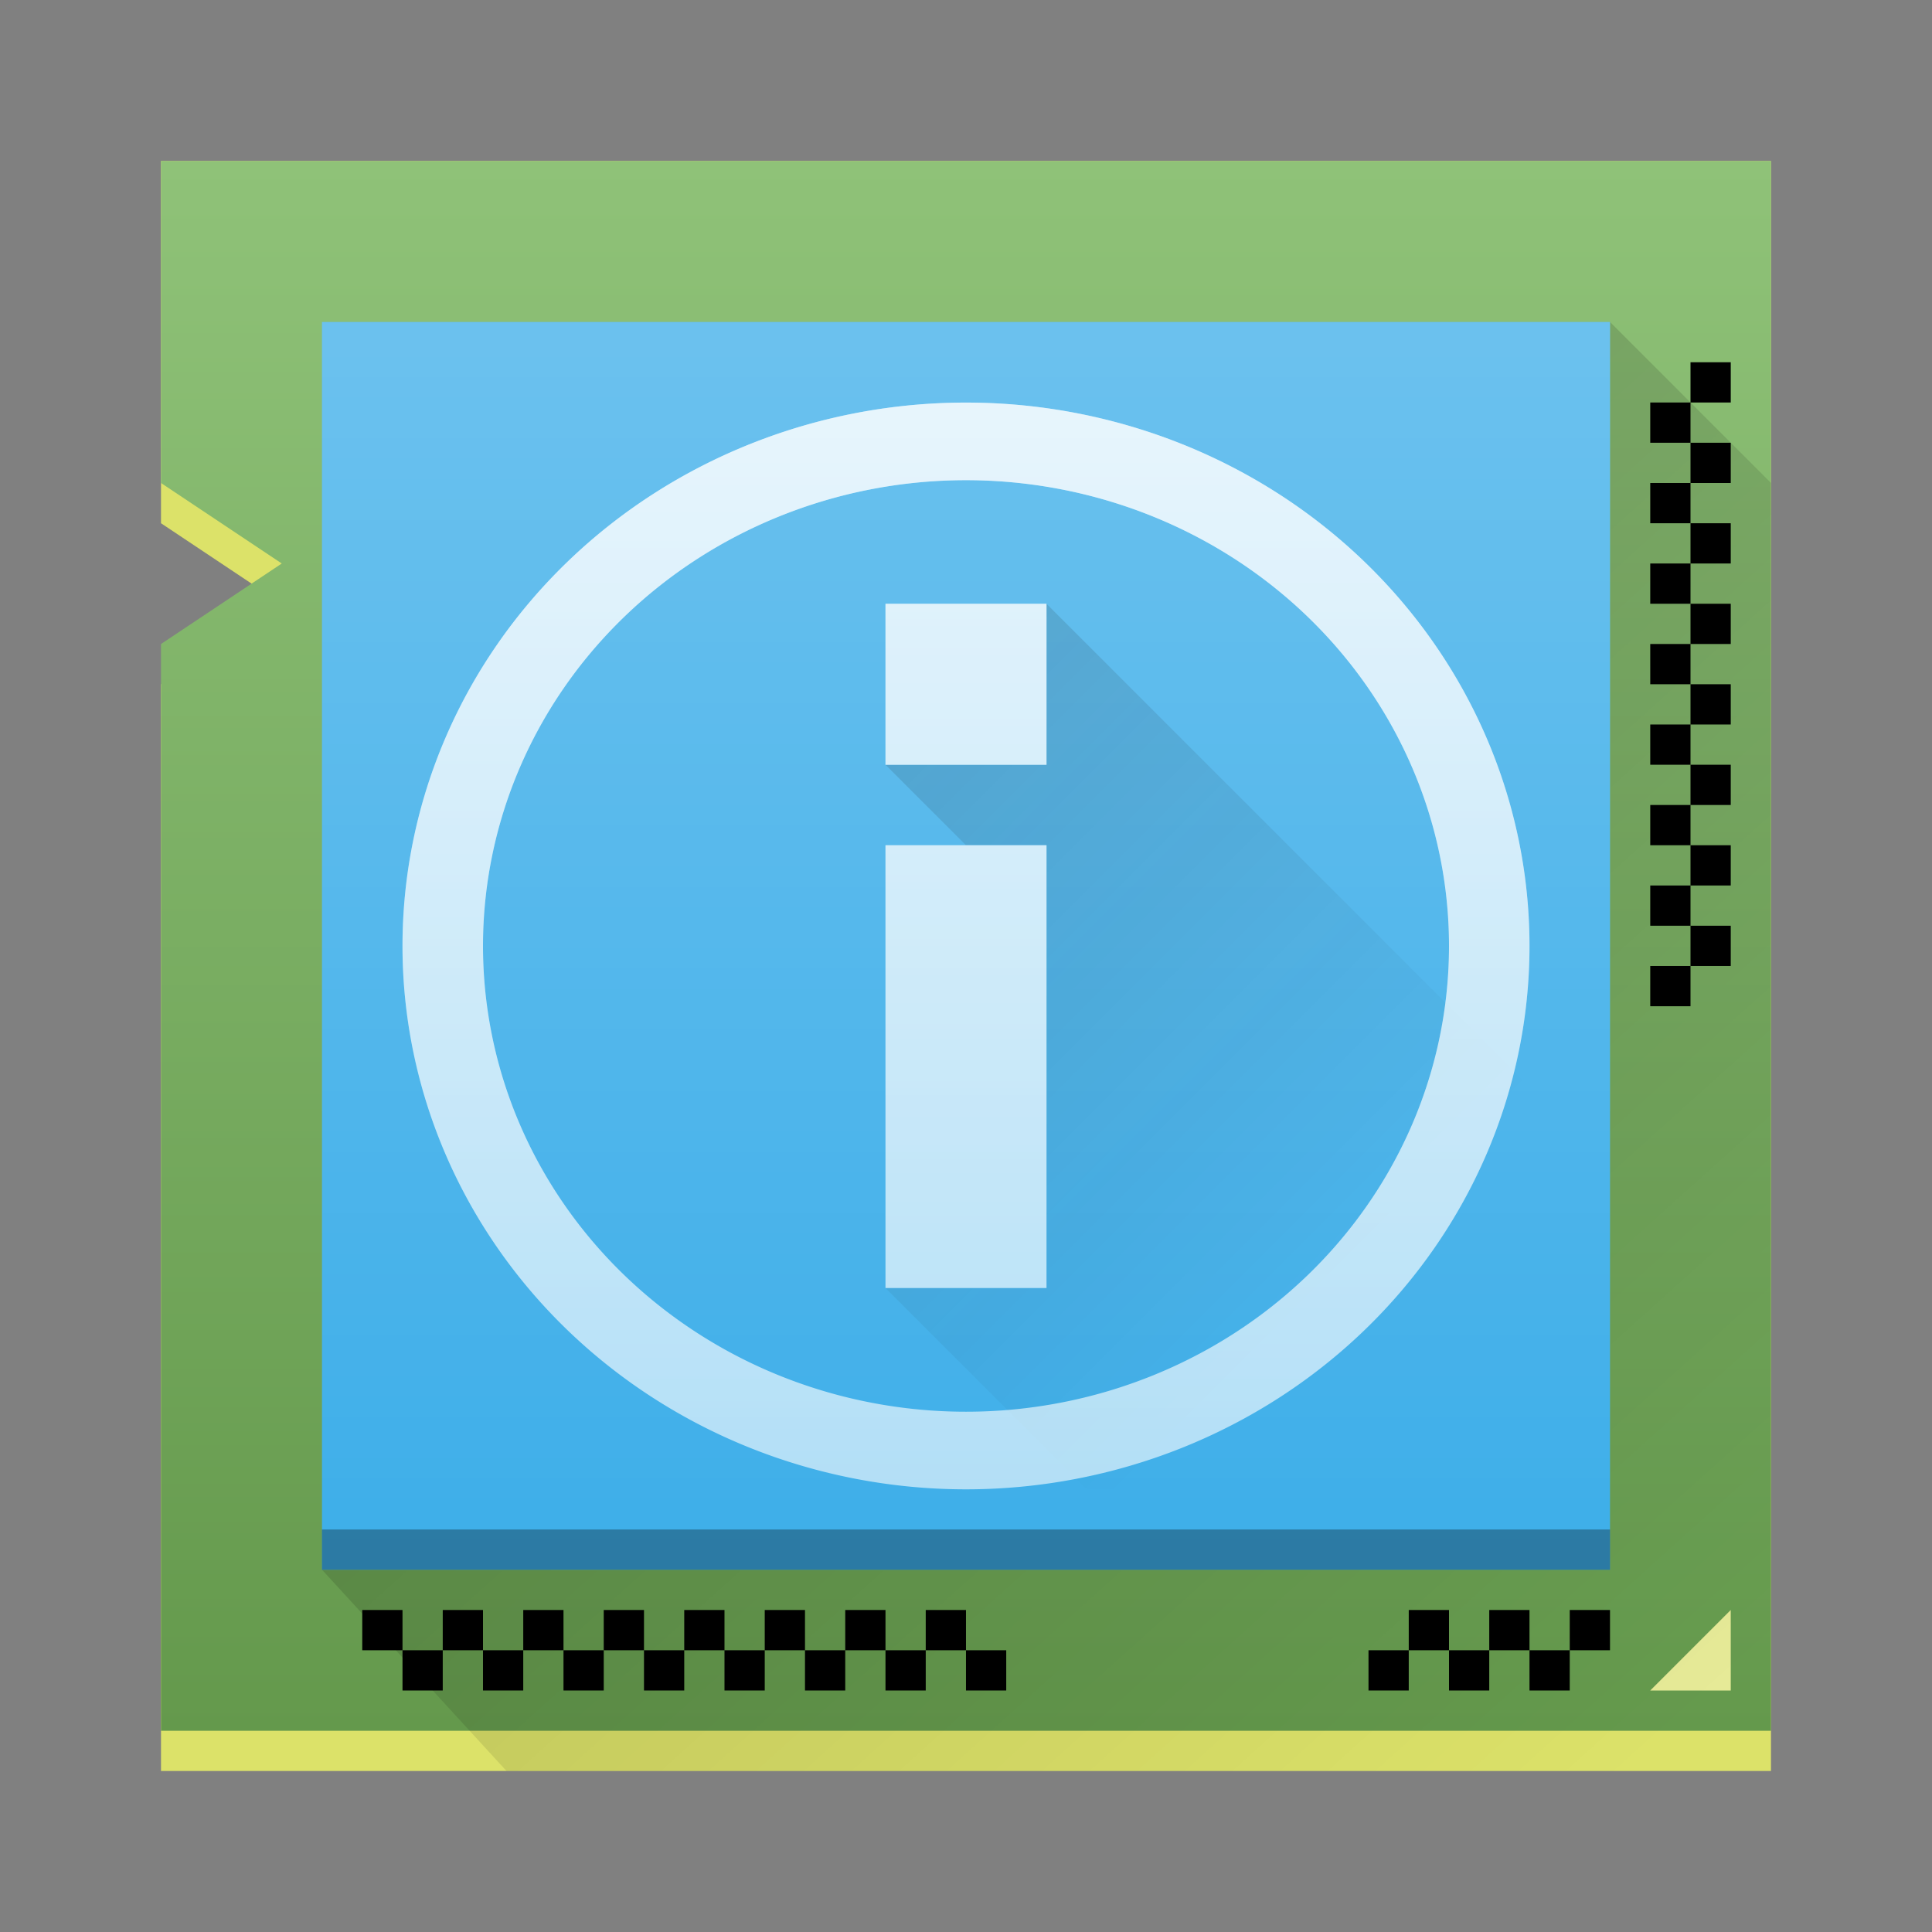 <?xml version="1.0" encoding="UTF-8" standalone="no"?>
<svg
   xmlns:dc="http://purl.org/dc/elements/1.1/"
   xmlns:cc="http://creativecommons.org/ns#"
   xmlns:rdf="http://www.w3.org/1999/02/22-rdf-syntax-ns#"
   xmlns:svg="http://www.w3.org/2000/svg"
   xmlns="http://www.w3.org/2000/svg"
   xmlns:xlink="http://www.w3.org/1999/xlink"
   xmlns:sodipodi="http://sodipodi.sourceforge.net/DTD/sodipodi-0.dtd"
   xmlns:inkscape="http://www.inkscape.org/namespaces/inkscape"
   width="48"
   height="48"
   version="1.1"
   id="svg67"
   sodipodi:docname="hwinfo.svg"
   inkscape:version="1.0 (1.0+r73+1)">
  <rect width="100%" height="100%" fill="#808080" stroke="none"/>
  <sodipodi:namedview
     inkscape:document-rotation="0"
     pagecolor="#ffffff"
     bordercolor="#666666"
     borderopacity="1"
     objecttolerance="10"
     gridtolerance="10"
     guidetolerance="10"
     inkscape:pageopacity="0"
     inkscape:pageshadow="2"
     inkscape:window-width="1920"
     inkscape:window-height="1013"
     id="namedview69"
     showgrid="true"
     inkscape:zoom="25.51477"
     inkscape:cx="27.375906"
     inkscape:cy="23.487216"
     inkscape:window-x="0"
     inkscape:window-y="0"
     inkscape:window-maximized="1"
     inkscape:current-layer="svg67">
    <inkscape:grid
       type="xygrid"
       id="grid896" />
  </sodipodi:namedview>
  <defs
     id="defs29">
    <linearGradient
       id="linearGradient1118"
       inkscape:collect="always">
      <stop
         id="stop1114"
         offset="0"
         style="stop-color:#ffffff;stop-opacity:1;" />
      <stop
         id="stop1116"
         offset="1"
         style="stop-color:#ffffff;stop-opacity:0;" />
    </linearGradient>
    <style
       id="current-color-scheme"
       type="text/css">
      .ColorScheme-Highlight {
        color:#3daee9;
      }
      </style>
    <linearGradient
       inkscape:collect="always"
       id="linearGradient1032">
      <stop
         style="stop-color:#ffffff;stop-opacity:1;"
         offset="0"
         id="stop1028" />
      <stop
         style="stop-color:#ffffff;stop-opacity:0;"
         offset="1"
         id="stop1030" />
    </linearGradient>
    <linearGradient
       id="a"
       y1="44"
       y2="4"
       gradientUnits="userSpaceOnUse"
       x2="0"
       gradientTransform="translate(0 1004.36)">
      <stop
         stop-color="#63984b"
         id="stop2" />
      <stop
         offset="1"
         stop-color="#8fc278"
         id="stop4" />
    </linearGradient>
    <linearGradient
       id="b"
       y1="11"
       x1="17"
       y2="41"
       gradientUnits="userSpaceOnUse"
       x2="44"
       gradientTransform="translate(0 1004.36)">
      <stop
         id="stop7" />
      <stop
         offset="1"
         stop-opacity="0"
         id="stop9" />
    </linearGradient>
    <linearGradient
       gradientTransform="translate(106,-988.36)"
       id="c"
       y1="1004.36"
       y2="1022.36"
       x1="-93"
       x2="-75"
       gradientUnits="userSpaceOnUse">
      <stop
         stop-color="#292c2f"
         id="stop12" />
      <stop
         offset="1"
         stop-opacity="0"
         id="stop14" />
    </linearGradient>
    <linearGradient
       id="d"
       x1="-50"
       x2="-22.15"
       gradientUnits="userSpaceOnUse">
      <stop
         stop-color="#7cbaf8"
         id="stop17" />
      <stop
         offset="1"
         stop-color="#f4fcff"
         id="stop19" />
    </linearGradient>
    <linearGradient
       xlink:href="#d"
       id="e"
       y1="1040.36"
       y2="1014.36"
       gradientUnits="userSpaceOnUse"
       x2="0"
       gradientTransform="translate(-0.148)" />
    <linearGradient
       id="f"
       y1="1043.36"
       y2="1012.36"
       x2="0"
       gradientUnits="userSpaceOnUse"
       gradientTransform="translate(60)">
      <stop
         stop-color="#197cf1"
         id="stop23" />
      <stop
         offset="1"
         stop-color="#20bcfa"
         id="stop25" />
    </linearGradient>
    <linearGradient
       xlink:href="#d"
       id="g"
       y1="37"
       y2="10"
       x2="0"
       gradientUnits="userSpaceOnUse"
       gradientTransform="translate(60 1004.36)" />
    <linearGradient
       id="b-3-0"
       y1="524.8"
       y2="538.8"
       x1="393.57"
       gradientUnits="userSpaceOnUse"
       x2="407.57"
       gradientTransform="matrix(1.429,0,0,1.429,-491.18,-673.71)">
      <stop
         stop-color="#383e51"
         id="stop7-5-9" />
      <stop
         offset="1"
         stop-color="#655c6f"
         stop-opacity="0"
         id="stop9-6-3" />
    </linearGradient>
    <linearGradient
       gradientTransform="translate(96,-1)"
       gradientUnits="userSpaceOnUse"
       x2="0"
       y2="10"
       y1="37"
       id="g-3"
       xlink:href="#d-6" />
    <linearGradient
       gradientUnits="userSpaceOnUse"
       x2="-22.15"
       x1="-50"
       id="d-6">
      <stop
         id="stop17-7"
         stop-color="#7cbaf8" />
      <stop
         id="stop19-5"
         stop-color="#f4fcff"
         offset="1" />
    </linearGradient>
    <linearGradient
       gradientTransform="translate(-0.148)"
       x2="0"
       gradientUnits="userSpaceOnUse"
       y2="1014.36"
       y1="1040.36"
       id="e-3"
       xlink:href="#d-6" />
    <linearGradient
       gradientUnits="userSpaceOnUse"
       x2="-22.15"
       x1="-50"
       id="linearGradient948">
      <stop
         id="stop944"
         stop-color="#7cbaf8" />
      <stop
         id="stop946"
         stop-color="#f4fcff"
         offset="1" />
    </linearGradient>
    <linearGradient
       gradientTransform="translate(-0.148)"
       x2="0"
       gradientUnits="userSpaceOnUse"
       y2="1014.36"
       y1="1040.36"
       id="linearGradient950"
       xlink:href="#d-6" />
    <linearGradient
       gradientUnits="userSpaceOnUse"
       x2="-22.15"
       x1="-50"
       id="linearGradient956">
      <stop
         id="stop952"
         stop-color="#7cbaf8" />
      <stop
         id="stop954"
         stop-color="#f4fcff"
         offset="1" />
    </linearGradient>
    <linearGradient
       gradientUnits="userSpaceOnUse"
       x2="-22.15"
       x1="-50"
       id="d-1">
      <stop
         id="stop17-2"
         stop-color="#7cbaf8" />
      <stop
         id="stop19-7"
         stop-color="#f4fcff"
         offset="1" />
    </linearGradient>
    <linearGradient
       inkscape:collect="always"
       xlink:href="#linearGradient1032"
       id="linearGradient1034"
       x1="36"
       y1="1014.36"
       x2="36"
       y2="1041.36"
       gradientUnits="userSpaceOnUse" />
    <linearGradient
       gradientUnits="userSpaceOnUse"
       y2="1043.36"
       x2="38"
       y1="1012.36"
       x1="38"
       id="linearGradient1120"
       xlink:href="#linearGradient1118"
       inkscape:collect="always" />
  </defs>
  <g
     transform="translate(0-1004.36)"
     id="g65">
    <g
       fill-rule="evenodd"
       id="g35">
      <path
         fill="#dce269"
         d="m4 1008.36v9l3 2-3 2v27h40v-40z"
         id="path31" />
      <path
         fill="url(#a)"
         d="m4 1008.36v8l3 2-3 2v27h40v-39z"
         id="path33" />
    </g>
    <g
       color="#000000"
       id="g41">
      <path
         d="m9 1044.36v1h1v-1zm1 1v1h1v-1zm1 0h1v-1h-1zm1 0v1h1v-1zm1 0h1v-1h-1zm1 0v1h1v-1zm1 0h1v-1h-1zm1 0v1h1v-1zm1 0h1v-1h-1zm1 0v1h1v-1zm1 0h1v-1h-1zm1 0v1h1v-1zm1 0h1v-1h-1zm1 0v1h1v-1zm1 0h1v-1h-1zm1 0v1h1v-1z"
         id="path37" />
      <path
         d="m35 1044.36v1h1v-1zm1 1v1h1v-1zm1 0h1v-1h-1zm1 0v1h1v-1zm1 0h1v-1h-1zm-4 0h-1v1h1z"
         id="path39" />
    </g>
    <path
       fill="#e6ea97"
       fill-rule="evenodd"
       d="m43 1044.36l-2 2h2z"
       id="path43" />
    <path
       color="#000000"
       d="m42 1013.36v1h1v-1zm0 1h-1v1h1zm0 1v1h1v-1zm0 1h-1v1h1zm0 1v1h1v-1zm0 1h-1v1h1zm0 1v1h1v-1zm0 1h-1v1h1zm0 1v1h1v-1zm0 1h-1v1h1zm0 1v1h1v-1zm0 1h-1v1h1zm0 1v1h1v-1zm0 1h-1v1h1zm0 1v1h1v-1zm0 1h-1v1h1z"
       id="path45" />
    <g
       fill-rule="evenodd"
       id="g61">
      <path
         opacity=".2"
         fill="url(#b)"
         d="m40 1012.36v31h-32l4.584 5h31.416v-32z"
         id="path47" />
      <rect
         width="32"
         x="8"
         y="1012.36"
         height="31"
         id="rect49"
         fill="currentColor"
         class="ColorScheme-Highlight" />
      <rect
         style="fill:url(#linearGradient1120);fill-opacity:1;opacity:0.24"
         id="rect1112"
         height="31"
         y="1012.36"
         x="8"
         width="32" />
      <rect
         width="32"
         x="8"
         y="1042.36"
         fill="#1c5593"
         height="1"
         id="rect51"
         style="fill:#000000;fill-opacity:1;opacity:0.3" />
      <path
         sodipodi:nodetypes="ccccccccccc"
         transform="translate(0,1004.36)"
         d="m 26,15 v 4 h -4 l 2,2 h 2 v 11 h -4 l 5,5 H 38 V 27 Z"
         style="fill:url(#c);opacity:0.2"
         id="path53" />
      <path
         d="m 24,1014.362 a 14,13.5 0 0 0 -14,13.5 14,13.5 0 0 0 14,13.5 14,13.5 0 0 0 14,-13.5 14,13.5 0 0 0 -14,-13.5 z m -0.041,1.928 a 12,11.571 0 0 1 0.041,0 12,11.571 0 0 1 12,11.572 12,11.571 0 0 1 -12,11.572 12,11.571 0 0 1 -12,-11.572 12,11.571 0 0 1 11.959,-11.572 z M 22,1019.36 v 4 h 4 v -4 z m 0,6 v 11 h 4 v -11 z"
         style="fill:#ffffff;fill-opacity:1;opacity:0.6"
         id="path55" />
      <path
         id="path1026"
         style="fill:url(#linearGradient1034);fill-opacity:1;opacity:0.6"
         d="m 24,1014.362 a 14,13.5 0 0 0 -14,13.5 14,13.5 0 0 0 14,13.5 14,13.5 0 0 0 14,-13.5 14,13.5 0 0 0 -14,-13.5 z m -0.041,1.928 a 12,11.571 0 0 1 0.041,0 12,11.571 0 0 1 12,11.572 12,11.571 0 0 1 -12,11.572 12,11.571 0 0 1 -12,-11.572 12,11.571 0 0 1 11.959,-11.572 z M 22,1019.36 v 4 h 4 v -4 z m 0,6 v 11 h 4 v -11 z" />
    </g>
  </g>
</svg>
